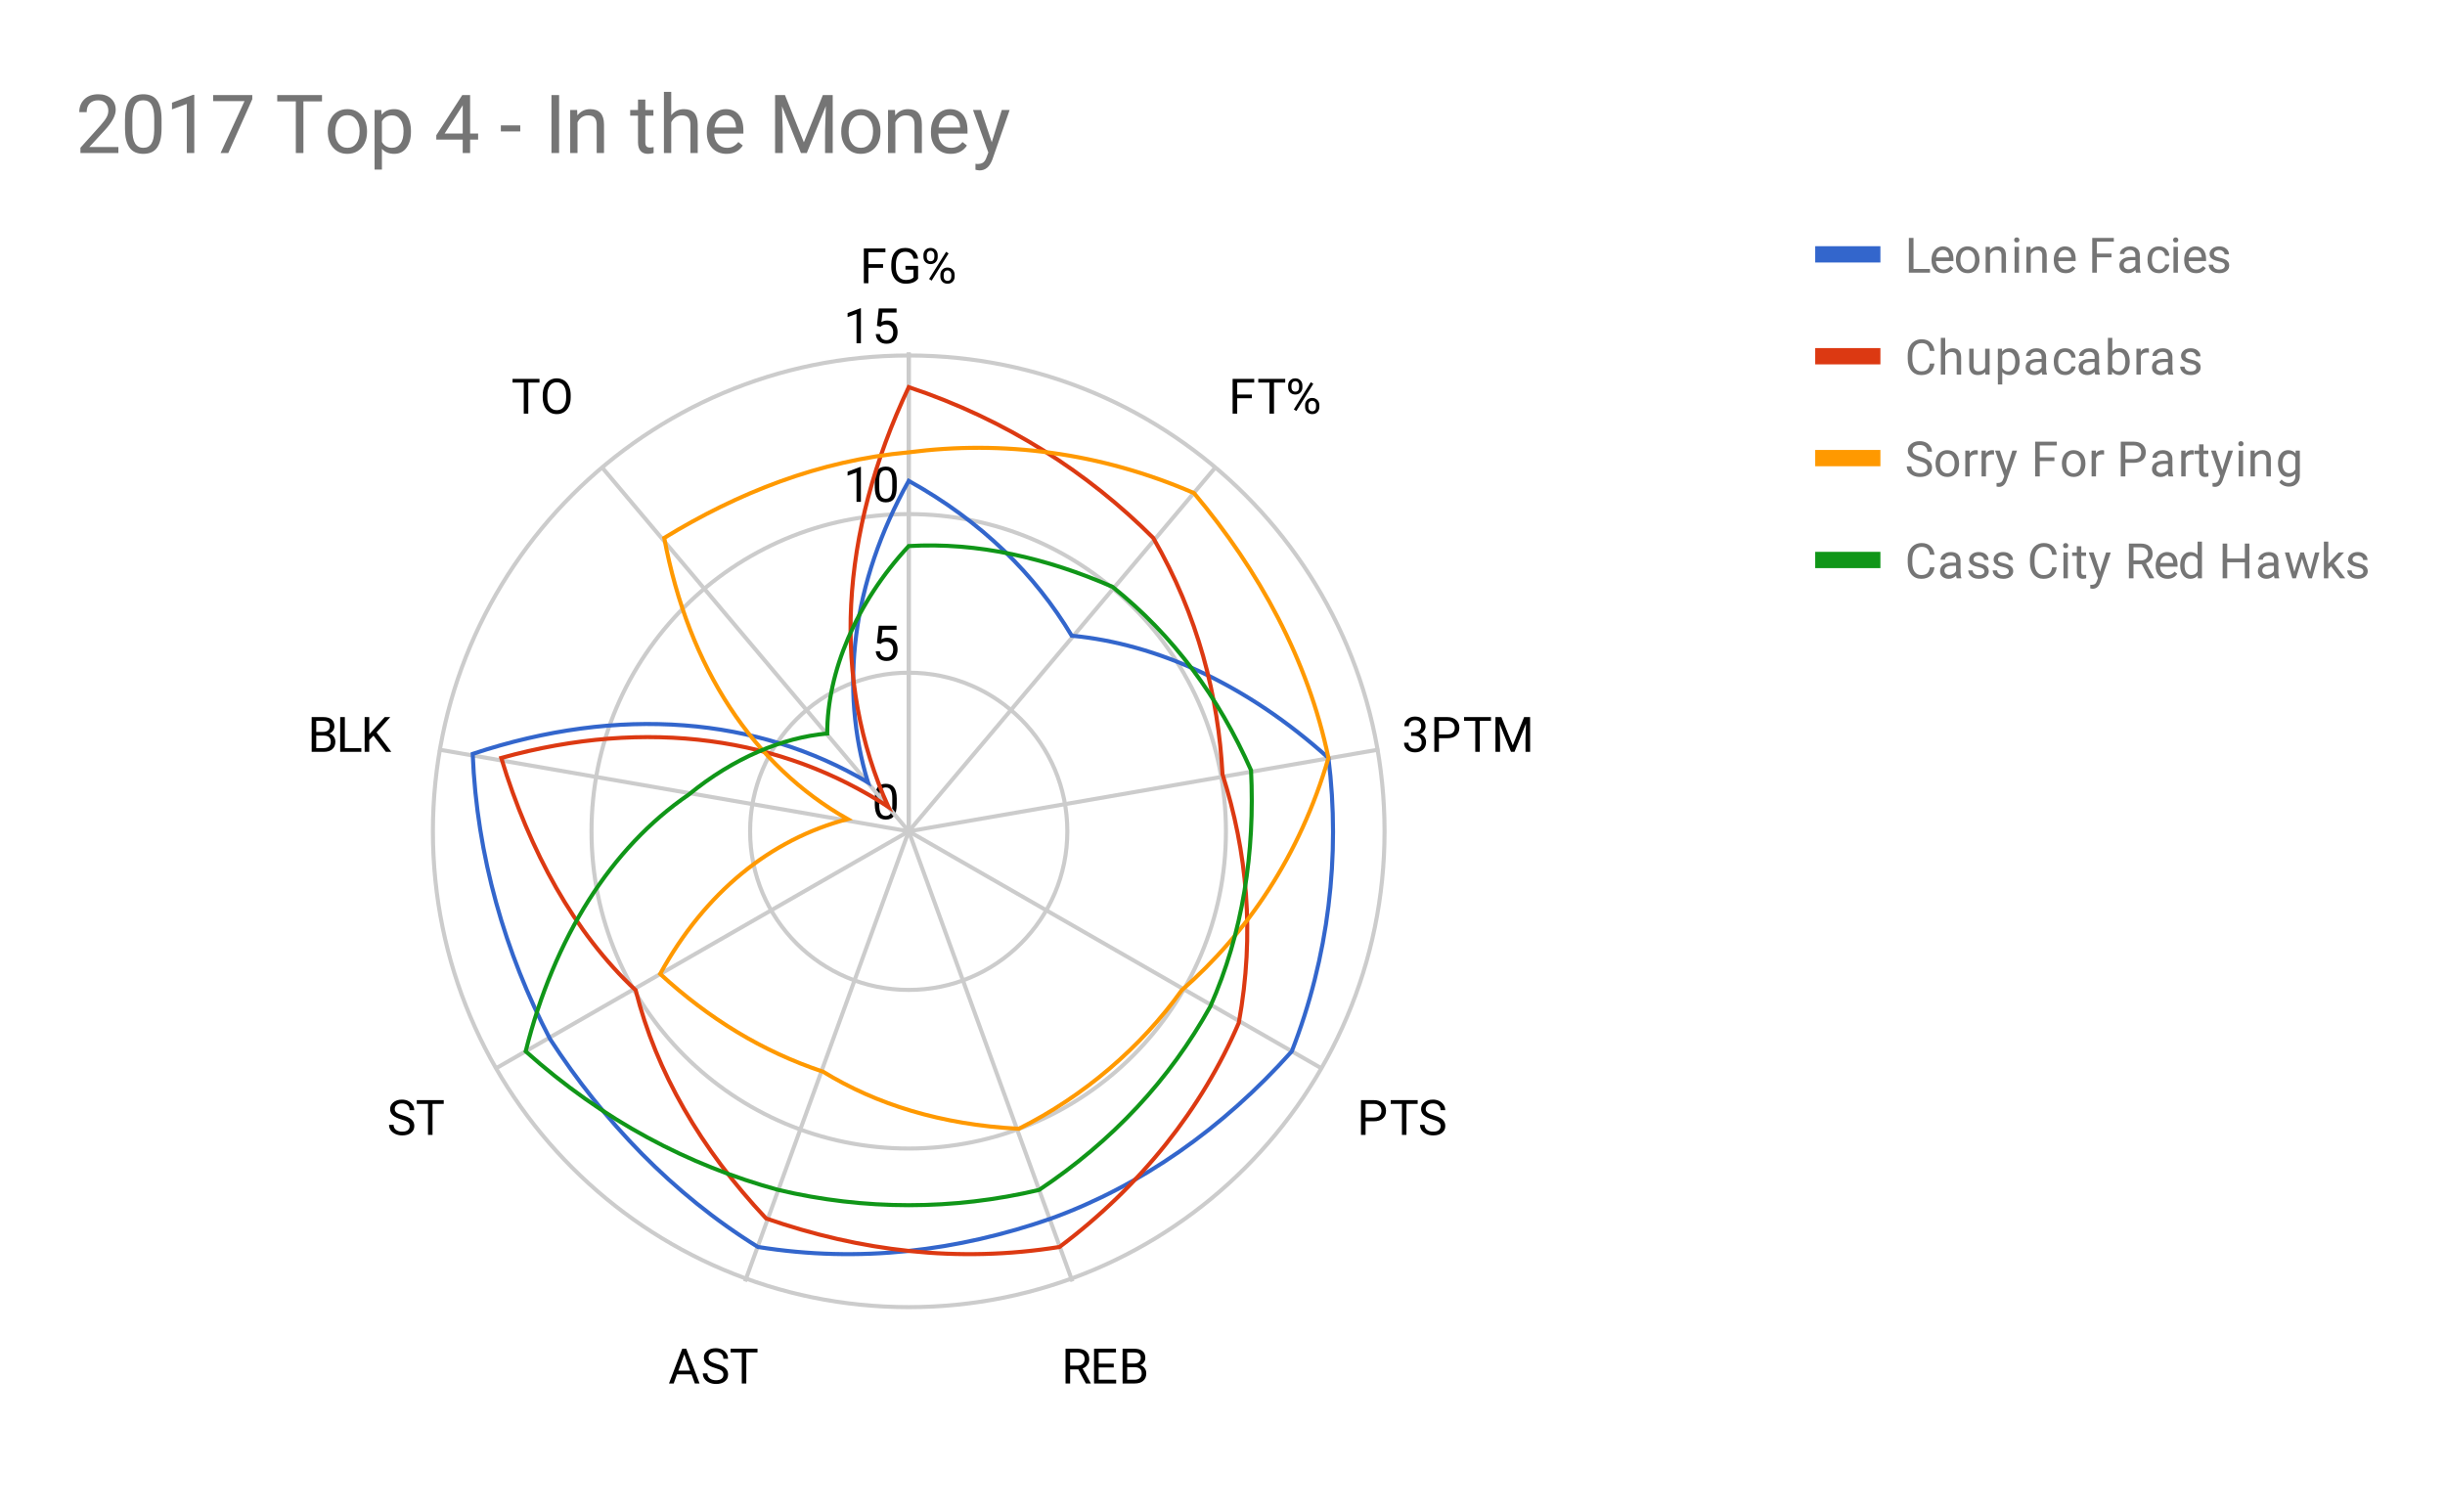 <svg version="1.1" viewBox="0.0 0.0 600.0 371.0" fill="none" stroke="none" stroke-linecap="square" stroke-miterlimit="10" width="600" height="371" xmlns:xlink="http://www.w3.org/1999/xlink" xmlns="http://www.w3.org/2000/svg"><path fill="#ffffff" d="M0 0L600.0 0L600.0 371.0L0 371.0L0 0Z" fill-rule="nonzero"/><path fill="#ffffff" d="M0 0L600.0 0L600.0 371.0L0 371.0L0 0Z" fill-rule="nonzero"/><path fill="#ffffff" d="M18.55 54.917L427.614 54.917L427.614 352.45L18.55 352.45L18.55 54.917Z" fill-rule="nonzero"/><path stroke="#cccccc" stroke-width="1.0" stroke-linecap="butt" d="M223.0 204.0C223.0 204.0 223.0 204.0 223.0 204.0C223.0 204.0 223.0 204.0 223.0 204.0C223.0 204.0 223.0 204.0 223.0 204.0C223.0 204.0 223.0 204.0 223.0 204.0" fill-rule="nonzero"/><path fill="#000000" d="M220.062 197.359Q220.062 199.266 219.406 200.203Q218.766 201.125 217.375 201.125Q216.016 201.125 215.359 200.219Q214.703 199.312 214.672 197.5L214.672 196.062Q214.672 194.172 215.312 193.266Q215.969 192.344 217.359 192.344Q218.734 192.344 219.391 193.234Q220.047 194.109 220.062 195.953L220.062 197.359ZM218.969 195.875Q218.969 194.5 218.578 193.875Q218.203 193.234 217.359 193.234Q216.531 193.234 216.141 193.875Q215.766 194.5 215.766 195.797L215.766 197.531Q215.766 198.906 216.156 199.578Q216.562 200.234 217.375 200.234Q218.172 200.234 218.562 199.609Q218.953 198.984 218.969 197.656L218.969 195.875Z" fill-rule="nonzero"/><path stroke="#cccccc" stroke-width="1.0" stroke-linecap="butt" d="M261.922 204.0C261.922 182.504 244.496 165.078 223.0 165.078C201.504 165.078 184.078 182.504 184.078 204.0C184.078 225.496 201.504 242.922 223.0 242.922C244.496 242.922 261.922 225.496 261.922 204.0" fill-rule="nonzero"/><path fill="#000000" d="M215.203 157.797L215.641 153.547L220.016 153.547L220.016 154.547L216.562 154.547L216.297 156.875Q216.938 156.5 217.734 156.5Q218.891 156.5 219.578 157.281Q220.266 158.047 220.266 159.359Q220.266 160.672 219.547 161.437Q218.844 162.203 217.562 162.203Q216.438 162.203 215.719 161.578Q215.0 160.937 214.906 159.828L215.922 159.828Q216.031 160.562 216.453 160.937Q216.875 161.312 217.562 161.312Q218.312 161.312 218.75 160.797Q219.188 160.281 219.188 159.375Q219.188 158.515 218.719 158Q218.25 157.484 217.469 157.484Q216.766 157.484 216.359 157.781L216.078 158.015L215.203 157.797Z" fill-rule="nonzero"/><path stroke="#cccccc" stroke-width="1.0" stroke-linecap="butt" d="M300.844 204.0C300.844 161.008 265.992 126.156 223.0 126.156C180.008 126.156 145.156 161.008 145.156 204.0C145.156 246.992 180.008 281.844 223.0 281.844C265.992 281.844 300.844 246.992 300.844 204.0" fill-rule="nonzero"/><path fill="#000000" d="M211.266 123.156L210.188 123.156L210.188 115.937L208.0 116.734L208.0 115.749L211.109 114.577L211.266 114.577L211.266 123.156ZM220.062 119.515Q220.062 121.421 219.406 122.359Q218.766 123.281 217.375 123.281Q216.016 123.281 215.359 122.374Q214.703 121.468 214.672 119.656L214.672 118.218Q214.672 116.327 215.312 115.421Q215.969 114.499 217.359 114.499Q218.734 114.499 219.391 115.39Q220.047 116.265 220.062 118.109L220.062 119.515ZM218.969 118.031Q218.969 116.656 218.578 116.031Q218.203 115.39 217.359 115.39Q216.531 115.39 216.141 116.031Q215.766 116.656 215.766 117.952L215.766 119.687Q215.766 121.062 216.156 121.734Q216.562 122.39 217.375 122.39Q218.172 122.39 218.562 121.765Q218.953 121.14 218.969 119.812L218.969 118.031Z" fill-rule="nonzero"/><path stroke="#cccccc" stroke-width="1.0" stroke-linecap="butt" d="M339.767 204.0C339.767 139.512 287.488 87.233 223.0 87.233C158.512 87.233 106.233 139.512 106.233 204.0C106.233 268.488 158.512 320.767 223.0 320.767C287.488 320.767 339.767 268.488 339.767 204.0" fill-rule="nonzero"/><path fill="#000000" d="M211.266 84.233L210.188 84.233L210.188 77.015L208.0 77.811L208.0 76.827L211.109 75.655L211.266 75.655L211.266 84.233ZM215.203 79.952L215.641 75.702L220.016 75.702L220.016 76.702L216.562 76.702L216.297 79.03Q216.938 78.655 217.734 78.655Q218.891 78.655 219.578 79.436Q220.266 80.202 220.266 81.515Q220.266 82.827 219.547 83.593Q218.844 84.358 217.562 84.358Q216.438 84.358 215.719 83.733Q215.0 83.093 214.906 81.983L215.922 81.983Q216.031 82.718 216.453 83.093Q216.875 83.468 217.562 83.468Q218.312 83.468 218.75 82.952Q219.188 82.436 219.188 81.53Q219.188 80.671 218.719 80.155Q218.25 79.64 217.469 79.64Q216.766 79.64 216.359 79.936L216.078 80.171L215.203 79.952Z" fill-rule="nonzero"/><path stroke="#cccccc" stroke-width="1.0" stroke-linecap="butt" d="M223.0 204.0L223.0 87.0" fill-rule="nonzero"/><path fill="#000000" d="M216.703 65.734L213.109 65.734L213.109 69.5L211.984 69.5L211.984 60.969L217.281 60.969L217.281 61.891L213.109 61.891L213.109 64.812L216.703 64.812L216.703 65.734ZM225.297 68.375Q224.859 69.0 224.078 69.312Q223.297 69.625 222.266 69.625Q221.234 69.625 220.422 69.141Q219.609 68.641 219.172 67.734Q218.734 66.828 218.719 65.641L218.719 64.906Q218.719 62.969 219.609 61.906Q220.516 60.844 222.141 60.844Q223.484 60.844 224.297 61.531Q225.109 62.219 225.297 63.469L224.172 63.469Q223.844 61.781 222.156 61.781Q221.016 61.781 220.438 62.578Q219.859 63.359 219.844 64.875L219.844 65.562Q219.844 67.0 220.5 67.859Q221.156 68.703 222.281 68.703Q222.906 68.703 223.375 68.562Q223.859 68.422 224.172 68.078L224.172 66.172L222.203 66.172L222.203 65.25L225.297 65.25L225.297 68.375ZM226.609 62.609Q226.609 61.844 227.094 61.344Q227.594 60.844 228.359 60.844Q229.141 60.844 229.625 61.344Q230.109 61.844 230.109 62.641L230.109 63.062Q230.109 63.828 229.609 64.328Q229.125 64.812 228.375 64.812Q227.609 64.812 227.109 64.328Q226.609 63.828 226.609 63.016L226.609 62.609ZM227.422 63.062Q227.422 63.516 227.672 63.812Q227.938 64.109 228.375 64.109Q228.797 64.109 229.047 63.828Q229.297 63.531 229.297 63.031L229.297 62.609Q229.297 62.156 229.047 61.859Q228.797 61.547 228.359 61.547Q227.922 61.547 227.672 61.859Q227.422 62.156 227.422 62.625L227.422 63.062ZM230.766 67.406Q230.766 66.641 231.25 66.156Q231.75 65.656 232.516 65.656Q233.281 65.656 233.766 66.156Q234.266 66.641 234.266 67.453L234.266 67.859Q234.266 68.625 233.781 69.125Q233.297 69.625 232.531 69.625Q231.766 69.625 231.266 69.141Q230.766 68.641 230.766 67.828L230.766 67.406ZM231.578 67.859Q231.578 68.328 231.828 68.625Q232.094 68.922 232.531 68.922Q232.953 68.922 233.203 68.641Q233.453 68.344 233.453 67.844L233.453 67.406Q233.453 66.938 233.188 66.656Q232.938 66.359 232.516 66.359Q232.094 66.359 231.828 66.656Q231.578 66.938 231.578 67.438L231.578 67.859ZM228.625 68.859L228.0 68.469L232.172 61.797L232.781 62.188L228.625 68.859Z" fill-rule="nonzero"/><path stroke="#cccccc" stroke-width="1.0" stroke-linecap="butt" d="M223.0 204.0L298.0 115.0" fill-rule="nonzero"/><path fill="#000000" d="M307.203 97.734L303.609 97.734L303.609 101.5L302.484 101.5L302.484 92.969L307.781 92.969L307.781 93.891L303.609 93.891L303.609 96.812L307.203 96.812L307.203 97.734ZM315.391 93.891L312.641 93.891L312.641 101.5L311.531 101.5L311.531 93.891L308.781 93.891L308.781 92.969L315.391 92.969L315.391 93.891ZM316.109 94.609Q316.109 93.844 316.594 93.344Q317.094 92.844 317.859 92.844Q318.641 92.844 319.125 93.344Q319.609 93.844 319.609 94.641L319.609 95.062Q319.609 95.828 319.109 96.328Q318.625 96.812 317.875 96.812Q317.109 96.812 316.609 96.328Q316.109 95.828 316.109 95.016L316.109 94.609ZM316.922 95.062Q316.922 95.516 317.172 95.812Q317.438 96.109 317.875 96.109Q318.297 96.109 318.547 95.828Q318.797 95.531 318.797 95.031L318.797 94.609Q318.797 94.156 318.547 93.859Q318.297 93.547 317.859 93.547Q317.422 93.547 317.172 93.859Q316.922 94.156 316.922 94.625L316.922 95.062ZM320.266 99.406Q320.266 98.641 320.75 98.156Q321.25 97.656 322.016 97.656Q322.781 97.656 323.266 98.156Q323.766 98.641 323.766 99.453L323.766 99.859Q323.766 100.625 323.281 101.125Q322.797 101.625 322.031 101.625Q321.266 101.625 320.766 101.141Q320.266 100.641 320.266 99.828L320.266 99.406ZM321.078 99.859Q321.078 100.328 321.328 100.625Q321.594 100.922 322.031 100.922Q322.453 100.922 322.703 100.641Q322.953 100.344 322.953 99.844L322.953 99.406Q322.953 98.938 322.688 98.656Q322.438 98.359 322.016 98.359Q321.594 98.359 321.328 98.656Q321.078 98.938 321.078 99.438L321.078 99.859ZM318.125 100.859L317.5 100.469L321.672 93.797L322.281 94.188L318.125 100.859Z" fill-rule="nonzero"/><path stroke="#cccccc" stroke-width="1.0" stroke-linecap="butt" d="M223.0 204.0L338.0 184.0" fill-rule="nonzero"/><path fill="#000000" d="M346.281 179.703L347.094 179.703Q347.875 179.688 348.312 179.297Q348.75 178.906 348.75 178.234Q348.75 176.734 347.25 176.734Q346.547 176.734 346.125 177.141Q345.719 177.547 345.719 178.203L344.625 178.203Q344.625 177.188 345.359 176.516Q346.109 175.844 347.25 175.844Q348.453 175.844 349.141 176.484Q349.828 177.125 349.828 178.266Q349.828 178.828 349.469 179.344Q349.109 179.859 348.484 180.125Q349.188 180.344 349.562 180.859Q349.953 181.375 349.953 182.125Q349.953 183.266 349.203 183.953Q348.453 184.625 347.25 184.625Q346.062 184.625 345.297 183.969Q344.547 183.312 344.547 182.25L345.641 182.25Q345.641 182.922 346.078 183.328Q346.516 183.734 347.266 183.734Q348.047 183.734 348.453 183.328Q348.875 182.906 348.875 182.141Q348.875 181.406 348.422 181.016Q347.969 180.609 347.094 180.594L346.281 180.594L346.281 179.703ZM353.109 181.156L353.109 184.5L351.984 184.5L351.984 175.969L355.141 175.969Q356.531 175.969 357.328 176.688Q358.125 177.391 358.125 178.578Q358.125 179.812 357.344 180.484Q356.578 181.156 355.125 181.156L353.109 181.156ZM353.109 180.234L355.141 180.234Q356.047 180.234 356.516 179.812Q357.0 179.391 357.0 178.594Q357.0 177.828 356.516 177.375Q356.047 176.906 355.203 176.891L353.109 176.891L353.109 180.234ZM365.891 176.891L363.141 176.891L363.141 184.5L362.031 184.5L362.031 176.891L359.281 176.891L359.281 175.969L365.891 175.969L365.891 176.891ZM368.438 175.969L371.234 182.922L374.016 175.969L375.484 175.969L375.484 184.5L374.359 184.5L374.359 181.172L374.469 177.594L371.656 184.5L370.797 184.5L368.0 177.609L368.109 181.172L368.109 184.5L366.984 184.5L366.984 175.969L368.438 175.969Z" fill-rule="nonzero"/><path stroke="#cccccc" stroke-width="1.0" stroke-linecap="butt" d="M223.0 204.0L324.0 262.0" fill-rule="nonzero"/><path fill="#000000" d="M335.109 275.156L335.109 278.5L333.984 278.5L333.984 269.969L337.141 269.969Q338.531 269.969 339.328 270.688Q340.125 271.391 340.125 272.578Q340.125 273.812 339.344 274.484Q338.578 275.156 337.125 275.156L335.109 275.156ZM335.109 274.234L337.141 274.234Q338.047 274.234 338.516 273.812Q339.0 273.391 339.0 272.594Q339.0 271.828 338.516 271.375Q338.047 270.906 337.203 270.891L335.109 270.891L335.109 274.234ZM347.891 270.891L345.141 270.891L345.141 278.5L344.031 278.5L344.031 270.891L341.281 270.891L341.281 269.969L347.891 269.969L347.891 270.891ZM351.5 274.703Q350.062 274.281 349.391 273.672Q348.734 273.062 348.734 272.172Q348.734 271.172 349.531 270.516Q350.344 269.844 351.641 269.844Q352.516 269.844 353.203 270.188Q353.891 270.531 354.266 271.125Q354.656 271.719 354.656 272.438L353.516 272.438Q353.516 271.656 353.016 271.219Q352.531 270.781 351.641 270.781Q350.812 270.781 350.344 271.156Q349.875 271.516 349.875 272.156Q349.875 272.688 350.312 273.047Q350.766 273.406 351.828 273.703Q352.891 274.0 353.484 274.359Q354.094 274.719 354.375 275.203Q354.672 275.688 354.672 276.328Q354.672 277.375 353.859 278.0Q353.047 278.625 351.703 278.625Q350.812 278.625 350.047 278.281Q349.297 277.938 348.875 277.359Q348.469 276.766 348.469 276.031L349.594 276.031Q349.594 276.797 350.172 277.25Q350.75 277.703 351.703 277.703Q352.594 277.703 353.062 277.344Q353.531 276.969 353.531 276.344Q353.531 275.719 353.094 275.375Q352.656 275.031 351.5 274.703Z" fill-rule="nonzero"/><path stroke="#cccccc" stroke-width="1.0" stroke-linecap="butt" d="M223.0 204.0L263.0 314.0" fill-rule="nonzero"/><path fill="#000000" d="M264.625 336.047L262.609 336.047L262.609 339.5L261.484 339.5L261.484 330.969L264.312 330.969Q265.75 330.969 266.516 331.625Q267.297 332.281 267.297 333.531Q267.297 334.328 266.859 334.922Q266.438 335.516 265.672 335.812L267.672 339.422L267.672 339.5L266.469 339.5L264.625 336.047ZM262.609 335.125L264.344 335.125Q265.188 335.125 265.672 334.703Q266.172 334.266 266.172 333.531Q266.172 332.75 265.703 332.328Q265.234 331.906 264.344 331.891L262.609 331.891L262.609 335.125ZM273.312 335.562L269.609 335.562L269.609 338.578L273.906 338.578L273.906 339.5L268.484 339.5L268.484 330.969L273.859 330.969L273.859 331.891L269.609 331.891L269.609 334.641L273.312 334.641L273.312 335.562ZM275.484 339.5L275.484 330.969L278.281 330.969Q279.672 330.969 280.359 331.547Q281.062 332.109 281.062 333.234Q281.062 333.844 280.719 334.312Q280.391 334.766 279.797 335.016Q280.5 335.203 280.891 335.75Q281.297 336.281 281.297 337.031Q281.297 338.188 280.547 338.844Q279.812 339.5 278.453 339.5L275.484 339.5ZM276.609 335.516L276.609 338.578L278.469 338.578Q279.266 338.578 279.719 338.172Q280.172 337.766 280.172 337.047Q280.172 335.516 278.484 335.516L276.609 335.516ZM276.609 334.609L278.312 334.609Q279.047 334.609 279.484 334.25Q279.938 333.875 279.938 333.234Q279.938 332.531 279.531 332.219Q279.125 331.891 278.281 331.891L276.609 331.891L276.609 334.609Z" fill-rule="nonzero"/><path stroke="#cccccc" stroke-width="1.0" stroke-linecap="butt" d="M223.0 204.0L183.0 314.0" fill-rule="nonzero"/><path fill="#000000" d="M169.703 337.266L166.125 337.266L165.328 339.5L164.172 339.5L167.422 330.969L168.406 330.969L171.672 339.5L170.516 339.5L169.703 337.266ZM166.469 336.344L169.375 336.344L167.922 332.359L166.469 336.344ZM175.5 335.703Q174.062 335.281 173.391 334.672Q172.734 334.062 172.734 333.172Q172.734 332.172 173.531 331.516Q174.344 330.844 175.641 330.844Q176.516 330.844 177.203 331.188Q177.891 331.531 178.266 332.125Q178.656 332.719 178.656 333.438L177.516 333.438Q177.516 332.656 177.016 332.219Q176.531 331.781 175.641 331.781Q174.812 331.781 174.344 332.156Q173.875 332.516 173.875 333.156Q173.875 333.688 174.312 334.047Q174.766 334.406 175.828 334.703Q176.891 335.0 177.484 335.359Q178.094 335.719 178.375 336.203Q178.672 336.688 178.672 337.328Q178.672 338.375 177.859 339.0Q177.047 339.625 175.703 339.625Q174.812 339.625 174.047 339.281Q173.297 338.938 172.875 338.359Q172.469 337.766 172.469 337.031L173.594 337.031Q173.594 337.797 174.172 338.25Q174.75 338.703 175.703 338.703Q176.594 338.703 177.062 338.344Q177.531 337.969 177.531 337.344Q177.531 336.719 177.094 336.375Q176.656 336.031 175.5 335.703ZM185.891 331.891L183.141 331.891L183.141 339.5L182.031 339.5L182.031 331.891L179.281 331.891L179.281 330.969L185.891 330.969L185.891 331.891Z" fill-rule="nonzero"/><path stroke="#cccccc" stroke-width="1.0" stroke-linecap="butt" d="M223.0 204.0L122.0 262.0" fill-rule="nonzero"/><path fill="#000000" d="M98.5 274.703Q97.062 274.281 96.391 273.672Q95.734 273.062 95.734 272.172Q95.734 271.172 96.531 270.516Q97.344 269.844 98.641 269.844Q99.516 269.844 100.203 270.188Q100.891 270.531 101.266 271.125Q101.656 271.719 101.656 272.438L100.516 272.438Q100.516 271.656 100.016 271.219Q99.531 270.781 98.641 270.781Q97.812 270.781 97.344 271.156Q96.875 271.516 96.875 272.156Q96.875 272.688 97.312 273.047Q97.766 273.406 98.828 273.703Q99.891 274.0 100.484 274.359Q101.094 274.719 101.375 275.203Q101.672 275.688 101.672 276.328Q101.672 277.375 100.859 278.0Q100.047 278.625 98.703 278.625Q97.812 278.625 97.047 278.281Q96.297 277.938 95.875 277.359Q95.469 276.766 95.469 276.031L96.594 276.031Q96.594 276.797 97.172 277.25Q97.75 277.703 98.703 277.703Q99.594 277.703 100.062 277.344Q100.531 276.969 100.531 276.344Q100.531 275.719 100.094 275.375Q99.656 275.031 98.5 274.703ZM108.891 270.891L106.141 270.891L106.141 278.5L105.031 278.5L105.031 270.891L102.281 270.891L102.281 269.969L108.891 269.969L108.891 270.891Z" fill-rule="nonzero"/><path stroke="#cccccc" stroke-width="1.0" stroke-linecap="butt" d="M223.0 204.0L108.0 184.0" fill-rule="nonzero"/><path fill="#000000" d="M76.484 184.5L76.484 175.969L79.281 175.969Q80.672 175.969 81.359 176.547Q82.062 177.109 82.062 178.234Q82.062 178.844 81.719 179.312Q81.391 179.766 80.797 180.016Q81.5 180.203 81.891 180.75Q82.297 181.281 82.297 182.031Q82.297 183.188 81.547 183.844Q80.812 184.5 79.453 184.5L76.484 184.5ZM77.609 180.516L77.609 183.578L79.469 183.578Q80.266 183.578 80.719 183.172Q81.172 182.766 81.172 182.047Q81.172 180.516 79.484 180.516L77.609 180.516ZM77.609 179.609L79.312 179.609Q80.047 179.609 80.484 179.25Q80.938 178.875 80.938 178.234Q80.938 177.531 80.531 177.219Q80.125 176.891 79.281 176.891L77.609 176.891L77.609 179.609ZM84.625 183.578L88.672 183.578L88.672 184.5L83.484 184.5L83.484 175.969L84.625 175.969L84.625 183.578ZM91.656 180.531L90.609 181.609L90.609 184.5L89.484 184.5L89.484 175.969L90.609 175.969L90.609 180.188L94.406 175.969L95.766 175.969L92.406 179.734L96.031 184.5L94.688 184.5L91.656 180.531Z" fill-rule="nonzero"/><path stroke="#cccccc" stroke-width="1.0" stroke-linecap="butt" d="M223.0 204.0L148.0 115.0" fill-rule="nonzero"/><path fill="#000000" d="M132.391 93.891L129.641 93.891L129.641 101.5L128.531 101.5L128.531 93.891L125.781 93.891L125.781 92.969L132.391 92.969L132.391 93.891ZM140.047 97.516Q140.047 98.766 139.625 99.703Q139.203 100.625 138.422 101.125Q137.656 101.625 136.625 101.625Q135.625 101.625 134.844 101.125Q134.062 100.625 133.625 99.719Q133.203 98.797 133.188 97.578L133.188 96.969Q133.188 95.734 133.609 94.797Q134.047 93.859 134.828 93.359Q135.609 92.844 136.625 92.844Q137.641 92.844 138.422 93.344Q139.203 93.844 139.625 94.781Q140.047 95.719 140.047 96.969L140.047 97.516ZM138.938 96.953Q138.938 95.438 138.328 94.625Q137.719 93.812 136.625 93.812Q135.547 93.812 134.938 94.625Q134.328 95.438 134.312 96.875L134.312 97.516Q134.312 98.984 134.922 99.828Q135.547 100.656 136.625 100.656Q137.719 100.656 138.312 99.875Q138.922 99.078 138.938 97.594L138.938 96.953Z" fill-rule="nonzero"/><path stroke="#cccccc" stroke-width="1.0" stroke-linecap="butt" d="M223.0 204.0L223.0 87.0" fill-rule="nonzero"/><path stroke="#3366cc" stroke-width="1.0" stroke-linecap="butt" d="M223.0 118.0C241.0 128.0 254.0 141.0 263.0 156.0C284.0 158.0 306.0 168.0 326.0 186.0C329.0 210.0 326.0 235.0 317.0 258.0C300.0 277.0 280.0 291.0 258.0 299.0C235.0 307.0 211.0 310.0 186.0 306.0C165.0 293.0 148.0 275.0 135.0 255.0C124.0 234.0 117.0 210.0 116.0 185.0C152.0 173.0 186.0 176.0 213.0 192.0C206.0 169.0 209.0 143.0 223.0 118.0Z" fill-rule="nonzero"/><path stroke="#dc3912" stroke-width="1.0" stroke-linecap="butt" d="M223.0 95.0C247.0 103.0 267.0 116.0 283.0 132.0C294.0 151.0 299.0 171.0 300.0 190.0C306.0 209.0 308.0 229.0 304.0 251.0C295.0 272.0 280.0 291.0 260.0 306.0C235.0 310.0 211.0 307.0 188.0 299.0C172.0 282.0 161.0 263.0 156.0 243.0C141.0 229.0 130.0 209.0 123.0 186.0C159.0 176.0 192.0 181.0 218.0 198.0C204.0 167.0 206.0 131.0 223.0 95.0Z" fill-rule="nonzero"/><path stroke="#ff9900" stroke-width="1.0" stroke-linecap="butt" d="M223.0 111.0C246.0 108.0 270.0 111.0 293.0 121.0C309.0 140.0 321.0 162.0 326.0 186.0C319.0 210.0 306.0 229.0 290.0 243.0C280.0 257.0 266.0 269.0 250.0 277.0C231.0 276.0 215.0 271.0 202.0 263.0C187.0 258.0 174.0 250.0 162.0 239.0C173.0 219.0 189.0 206.0 208.0 201.0C185.0 188.0 169.0 164.0 163.0 132.0C181.0 121.0 201.0 113.0 223.0 111.0Z" fill-rule="nonzero"/><path stroke="#109618" stroke-width="1.0" stroke-linecap="butt" d="M223.0 134.0C240.0 133.0 257.0 137.0 273.0 144.0C288.0 156.0 299.0 171.0 307.0 189.0C308.0 209.0 305.0 229.0 297.0 247.0C287.0 265.0 273.0 280.0 255.0 292.0C234.0 297.0 212.0 297.0 191.0 292.0C169.0 286.0 148.0 275.0 129.0 258.0C136.0 230.0 150.0 208.0 169.0 195.0C180.0 186.0 192.0 181.0 203.0 180.0C203.0 165.0 210.0 148.0 223.0 134.0Z" fill-rule="nonzero"/><path stroke="#3366cc" stroke-width="4.0" stroke-linecap="butt" d="M447.45 62.417L459.45 62.417" fill-rule="nonzero"/><path fill="#757575" d="M469.575 65.995L473.622 65.995L473.622 66.917L468.434 66.917L468.434 58.385L469.575 58.385L469.575 65.995ZM476.903 67.042Q475.606 67.042 474.794 66.198Q473.997 65.339 473.997 63.917L473.997 63.729Q473.997 62.776 474.356 62.042Q474.716 61.292 475.356 60.885Q476.012 60.464 476.762 60.464Q477.997 60.464 478.684 61.276Q479.372 62.089 479.372 63.604L479.372 64.057L475.075 64.057Q475.106 64.995 475.622 65.573Q476.153 66.151 476.966 66.151Q477.528 66.151 477.919 65.917Q478.325 65.682 478.637 65.292L479.294 65.807Q478.497 67.042 476.903 67.042ZM476.762 61.354Q476.106 61.354 475.653 61.839Q475.216 62.307 475.122 63.167L478.294 63.167L478.294 63.089Q478.247 62.26 477.841 61.807Q477.45 61.354 476.762 61.354ZM479.981 63.682Q479.981 62.76 480.341 62.01Q480.716 61.26 481.372 60.87Q482.028 60.464 482.856 60.464Q484.153 60.464 484.95 61.354Q485.762 62.245 485.762 63.745L485.762 63.823Q485.762 64.745 485.403 65.479Q485.044 66.214 484.387 66.635Q483.731 67.042 482.872 67.042Q481.591 67.042 480.778 66.151Q479.981 65.245 479.981 63.76L479.981 63.682ZM481.075 63.823Q481.075 64.87 481.559 65.51Q482.059 66.151 482.872 66.151Q483.7 66.151 484.184 65.51Q484.669 64.854 484.669 63.682Q484.669 62.651 484.169 62.01Q483.684 61.354 482.856 61.354Q482.059 61.354 481.559 61.995Q481.075 62.62 481.075 63.823ZM488.294 60.573L488.325 61.37Q489.059 60.464 490.231 60.464Q492.247 60.464 492.262 62.729L492.262 66.917L491.169 66.917L491.169 62.714Q491.169 62.042 490.856 61.714Q490.559 61.385 489.903 61.385Q489.372 61.385 488.966 61.667Q488.575 61.948 488.356 62.401L488.356 66.917L487.278 66.917L487.278 60.573L488.294 60.573ZM495.45 66.917L494.372 66.917L494.372 60.573L495.45 60.573L495.45 66.917ZM494.278 58.901Q494.278 58.635 494.434 58.448Q494.606 58.26 494.919 58.26Q495.231 58.26 495.387 58.448Q495.559 58.635 495.559 58.901Q495.559 59.151 495.387 59.339Q495.231 59.51 494.919 59.51Q494.606 59.51 494.434 59.339Q494.278 59.151 494.278 58.901ZM498.294 60.573L498.325 61.37Q499.059 60.464 500.231 60.464Q502.247 60.464 502.262 62.729L502.262 66.917L501.169 66.917L501.169 62.714Q501.169 62.042 500.856 61.714Q500.559 61.385 499.903 61.385Q499.372 61.385 498.966 61.667Q498.575 61.948 498.356 62.401L498.356 66.917L497.278 66.917L497.278 60.573L498.294 60.573ZM506.903 67.042Q505.606 67.042 504.794 66.198Q503.997 65.339 503.997 63.917L503.997 63.729Q503.997 62.776 504.356 62.042Q504.716 61.292 505.356 60.885Q506.012 60.464 506.762 60.464Q507.997 60.464 508.684 61.276Q509.372 62.089 509.372 63.604L509.372 64.057L505.075 64.057Q505.106 64.995 505.622 65.573Q506.153 66.151 506.966 66.151Q507.528 66.151 507.919 65.917Q508.325 65.682 508.637 65.292L509.294 65.807Q508.497 67.042 506.903 67.042ZM506.762 61.354Q506.106 61.354 505.653 61.839Q505.216 62.307 505.122 63.167L508.294 63.167L508.294 63.089Q508.247 62.26 507.841 61.807Q507.45 61.354 506.762 61.354ZM518.153 63.151L514.559 63.151L514.559 66.917L513.434 66.917L513.434 58.385L518.731 58.385L518.731 59.307L514.559 59.307L514.559 62.229L518.153 62.229L518.153 63.151ZM524.184 66.917Q524.091 66.729 524.028 66.245Q523.278 67.042 522.231 67.042Q521.294 67.042 520.684 66.51Q520.091 65.979 520.091 65.151Q520.091 64.167 520.841 63.62Q521.591 63.073 522.966 63.073L524.013 63.073L524.013 62.573Q524.013 62.01 523.669 61.682Q523.341 61.339 522.669 61.339Q522.091 61.339 521.7 61.635Q521.309 61.917 521.309 62.339L520.216 62.339Q520.216 61.854 520.544 61.417Q520.888 60.979 521.466 60.729Q522.044 60.464 522.731 60.464Q523.841 60.464 524.45 61.01Q525.075 61.557 525.106 62.51L525.106 65.432Q525.106 66.307 525.325 66.823L525.325 66.917L524.184 66.917ZM522.388 66.089Q522.903 66.089 523.356 65.823Q523.809 65.557 524.013 65.135L524.013 63.839L523.169 63.839Q521.169 63.839 521.169 65.01Q521.169 65.51 521.513 65.807Q521.856 66.089 522.388 66.089ZM529.809 66.151Q530.388 66.151 530.825 65.807Q531.263 65.448 531.309 64.917L532.341 64.917Q532.309 65.464 531.95 65.964Q531.606 66.448 531.028 66.745Q530.466 67.042 529.809 67.042Q528.513 67.042 527.747 66.182Q526.997 65.307 526.997 63.807L526.997 63.62Q526.997 62.698 527.325 61.979Q527.669 61.26 528.294 60.87Q528.934 60.464 529.809 60.464Q530.872 60.464 531.575 61.104Q532.294 61.729 532.341 62.76L531.309 62.76Q531.263 62.135 530.841 61.745Q530.419 61.354 529.809 61.354Q528.981 61.354 528.528 61.948Q528.075 62.542 528.075 63.667L528.075 63.87Q528.075 64.964 528.528 65.557Q528.981 66.151 529.809 66.151ZM534.45 66.917L533.372 66.917L533.372 60.573L534.45 60.573L534.45 66.917ZM533.278 58.901Q533.278 58.635 533.434 58.448Q533.606 58.26 533.919 58.26Q534.231 58.26 534.388 58.448Q534.559 58.635 534.559 58.901Q534.559 59.151 534.388 59.339Q534.231 59.51 533.919 59.51Q533.606 59.51 533.434 59.339Q533.278 59.151 533.278 58.901ZM538.903 67.042Q537.606 67.042 536.794 66.198Q535.997 65.339 535.997 63.917L535.997 63.729Q535.997 62.776 536.356 62.042Q536.716 61.292 537.356 60.885Q538.013 60.464 538.763 60.464Q539.997 60.464 540.684 61.276Q541.372 62.089 541.372 63.604L541.372 64.057L537.075 64.057Q537.106 64.995 537.622 65.573Q538.153 66.151 538.966 66.151Q539.528 66.151 539.919 65.917Q540.325 65.682 540.638 65.292L541.294 65.807Q540.497 67.042 538.903 67.042ZM538.763 61.354Q538.106 61.354 537.653 61.839Q537.216 62.307 537.122 63.167L540.294 63.167L540.294 63.089Q540.247 62.26 539.841 61.807Q539.45 61.354 538.763 61.354ZM545.966 65.229Q545.966 64.792 545.622 64.557Q545.294 64.307 544.466 64.135Q543.653 63.964 543.169 63.714Q542.684 63.464 542.45 63.135Q542.231 62.792 542.231 62.323Q542.231 61.542 542.888 61.01Q543.544 60.464 544.575 60.464Q545.653 60.464 546.309 61.026Q546.981 61.573 546.981 62.432L545.903 62.432Q545.903 61.995 545.513 61.682Q545.138 61.354 544.575 61.354Q543.981 61.354 543.638 61.62Q543.309 61.87 543.309 62.276Q543.309 62.667 543.622 62.87Q543.934 63.073 544.747 63.26Q545.559 63.432 546.059 63.682Q546.559 63.932 546.794 64.292Q547.044 64.651 547.044 65.151Q547.044 66.01 546.356 66.526Q545.684 67.042 544.606 67.042Q543.841 67.042 543.247 66.776Q542.669 66.495 542.341 66.01Q542.013 65.526 542.013 64.964L543.091 64.964Q543.122 65.51 543.528 65.839Q543.934 66.151 544.606 66.151Q545.216 66.151 545.591 65.901Q545.966 65.651 545.966 65.229Z" fill-rule="nonzero"/><path stroke="#dc3912" stroke-width="4.0" stroke-linecap="butt" d="M447.45 87.417L459.45 87.417" fill-rule="nonzero"/><path fill="#757575" d="M474.716 89.214Q474.559 90.557 473.716 91.307Q472.872 92.042 471.481 92.042Q469.966 92.042 469.059 90.964Q468.153 89.87 468.153 88.042L468.153 87.229Q468.153 86.042 468.575 85.135Q468.997 84.229 469.778 83.745Q470.559 83.26 471.575 83.26Q472.934 83.26 473.747 84.026Q474.575 84.792 474.716 86.12L473.591 86.12Q473.434 85.104 472.95 84.651Q472.466 84.198 471.575 84.198Q470.497 84.198 469.887 84.995Q469.278 85.792 469.278 87.26L469.278 88.089Q469.278 89.479 469.856 90.307Q470.434 91.12 471.481 91.12Q472.419 91.12 472.919 90.698Q473.419 90.26 473.591 89.214L474.716 89.214ZM477.356 86.339Q478.075 85.464 479.231 85.464Q481.247 85.464 481.262 87.729L481.262 91.917L480.169 91.917L480.169 87.714Q480.169 87.042 479.856 86.714Q479.559 86.385 478.903 86.385Q478.372 86.385 477.966 86.667Q477.575 86.948 477.356 87.401L477.356 91.917L476.278 91.917L476.278 82.917L477.356 82.917L477.356 86.339ZM487.184 91.292Q486.559 92.042 485.325 92.042Q484.309 92.042 483.778 91.448Q483.247 90.854 483.247 89.698L483.247 85.573L484.325 85.573L484.325 89.667Q484.325 91.12 485.497 91.12Q486.747 91.12 487.153 90.182L487.153 85.573L488.247 85.573L488.247 91.917L487.216 91.917L487.184 91.292ZM495.622 88.823Q495.622 90.26 494.966 91.151Q494.309 92.042 493.169 92.042Q492.012 92.042 491.356 91.307L491.356 94.354L490.278 94.354L490.278 85.573L491.262 85.573L491.309 86.276Q491.981 85.464 493.153 85.464Q494.294 85.464 494.95 86.323Q495.622 87.182 495.622 88.714L495.622 88.823ZM494.544 88.698Q494.544 87.62 494.075 87.01Q493.622 86.385 492.825 86.385Q491.841 86.385 491.356 87.245L491.356 90.276Q491.841 91.151 492.841 91.151Q493.622 91.151 494.075 90.542Q494.544 89.917 494.544 88.698ZM501.184 91.917Q501.091 91.729 501.028 91.245Q500.278 92.042 499.231 92.042Q498.294 92.042 497.684 91.51Q497.091 90.979 497.091 90.151Q497.091 89.167 497.841 88.62Q498.591 88.073 499.966 88.073L501.012 88.073L501.012 87.573Q501.012 87.01 500.669 86.682Q500.341 86.339 499.669 86.339Q499.091 86.339 498.7 86.635Q498.309 86.917 498.309 87.339L497.216 87.339Q497.216 86.854 497.544 86.417Q497.887 85.979 498.466 85.729Q499.044 85.464 499.731 85.464Q500.841 85.464 501.45 86.01Q502.075 86.557 502.106 87.51L502.106 90.432Q502.106 91.307 502.325 91.823L502.325 91.917L501.184 91.917ZM499.387 91.089Q499.903 91.089 500.356 90.823Q500.809 90.557 501.012 90.135L501.012 88.839L500.169 88.839Q498.169 88.839 498.169 90.01Q498.169 90.51 498.512 90.807Q498.856 91.089 499.387 91.089ZM506.809 91.151Q507.387 91.151 507.825 90.807Q508.262 90.448 508.309 89.917L509.341 89.917Q509.309 90.464 508.95 90.964Q508.606 91.448 508.028 91.745Q507.466 92.042 506.809 92.042Q505.512 92.042 504.747 91.182Q503.997 90.307 503.997 88.807L503.997 88.62Q503.997 87.698 504.325 86.979Q504.669 86.26 505.294 85.87Q505.934 85.464 506.809 85.464Q507.872 85.464 508.575 86.104Q509.294 86.729 509.341 87.76L508.309 87.76Q508.262 87.135 507.841 86.745Q507.419 86.354 506.809 86.354Q505.981 86.354 505.528 86.948Q505.075 87.542 505.075 88.667L505.075 88.87Q505.075 89.964 505.528 90.557Q505.981 91.151 506.809 91.151ZM514.184 91.917Q514.091 91.729 514.028 91.245Q513.278 92.042 512.231 92.042Q511.294 92.042 510.684 91.51Q510.091 90.979 510.091 90.151Q510.091 89.167 510.841 88.62Q511.591 88.073 512.966 88.073L514.013 88.073L514.013 87.573Q514.013 87.01 513.669 86.682Q513.341 86.339 512.669 86.339Q512.091 86.339 511.7 86.635Q511.309 86.917 511.309 87.339L510.216 87.339Q510.216 86.854 510.544 86.417Q510.887 85.979 511.466 85.729Q512.044 85.464 512.731 85.464Q513.841 85.464 514.45 86.01Q515.075 86.557 515.106 87.51L515.106 90.432Q515.106 91.307 515.325 91.823L515.325 91.917L514.184 91.917ZM512.388 91.089Q512.903 91.089 513.356 90.823Q513.809 90.557 514.013 90.135L514.013 88.839L513.169 88.839Q511.169 88.839 511.169 90.01Q511.169 90.51 511.512 90.807Q511.856 91.089 512.388 91.089ZM522.638 88.823Q522.638 90.276 521.966 91.167Q521.309 92.042 520.184 92.042Q518.981 92.042 518.325 91.182L518.263 91.917L517.278 91.917L517.278 82.917L518.356 82.917L518.356 86.276Q519.013 85.464 520.169 85.464Q521.325 85.464 521.981 86.339Q522.638 87.198 522.638 88.729L522.638 88.823ZM521.559 88.698Q521.559 87.589 521.122 86.995Q520.7 86.385 519.903 86.385Q518.825 86.385 518.356 87.37L518.356 90.12Q518.856 91.12 519.903 91.12Q520.684 91.12 521.122 90.51Q521.559 89.901 521.559 88.698ZM527.341 86.542Q527.091 86.51 526.809 86.51Q525.731 86.51 525.356 87.417L525.356 91.917L524.278 91.917L524.278 85.573L525.325 85.573L525.341 86.307Q525.872 85.464 526.856 85.464Q527.169 85.464 527.341 85.542L527.341 86.542ZM532.184 91.917Q532.091 91.729 532.028 91.245Q531.278 92.042 530.231 92.042Q529.294 92.042 528.684 91.51Q528.091 90.979 528.091 90.151Q528.091 89.167 528.841 88.62Q529.591 88.073 530.966 88.073L532.013 88.073L532.013 87.573Q532.013 87.01 531.669 86.682Q531.341 86.339 530.669 86.339Q530.091 86.339 529.7 86.635Q529.309 86.917 529.309 87.339L528.216 87.339Q528.216 86.854 528.544 86.417Q528.888 85.979 529.466 85.729Q530.044 85.464 530.731 85.464Q531.841 85.464 532.45 86.01Q533.075 86.557 533.106 87.51L533.106 90.432Q533.106 91.307 533.325 91.823L533.325 91.917L532.184 91.917ZM530.388 91.089Q530.903 91.089 531.356 90.823Q531.809 90.557 532.013 90.135L532.013 88.839L531.169 88.839Q529.169 88.839 529.169 90.01Q529.169 90.51 529.513 90.807Q529.856 91.089 530.388 91.089ZM538.966 90.229Q538.966 89.792 538.622 89.557Q538.294 89.307 537.466 89.135Q536.653 88.964 536.169 88.714Q535.684 88.464 535.45 88.135Q535.231 87.792 535.231 87.323Q535.231 86.542 535.888 86.01Q536.544 85.464 537.575 85.464Q538.653 85.464 539.309 86.026Q539.981 86.573 539.981 87.432L538.903 87.432Q538.903 86.995 538.513 86.682Q538.138 86.354 537.575 86.354Q536.981 86.354 536.638 86.62Q536.309 86.87 536.309 87.276Q536.309 87.667 536.622 87.87Q536.934 88.073 537.747 88.26Q538.559 88.432 539.059 88.682Q539.559 88.932 539.794 89.292Q540.044 89.651 540.044 90.151Q540.044 91.01 539.356 91.526Q538.684 92.042 537.606 92.042Q536.841 92.042 536.247 91.776Q535.669 91.495 535.341 91.01Q535.013 90.526 535.013 89.964L536.091 89.964Q536.122 90.51 536.528 90.839Q536.934 91.151 537.606 91.151Q538.216 91.151 538.591 90.901Q538.966 90.651 538.966 90.229Z" fill-rule="nonzero"/><path stroke="#ff9900" stroke-width="4.0" stroke-linecap="butt" d="M447.45 112.417L459.45 112.417" fill-rule="nonzero"/><path fill="#757575" d="M470.95 113.12Q469.512 112.698 468.841 112.089Q468.184 111.479 468.184 110.589Q468.184 109.589 468.981 108.932Q469.794 108.26 471.091 108.26Q471.966 108.26 472.653 108.604Q473.341 108.948 473.716 109.542Q474.106 110.135 474.106 110.854L472.966 110.854Q472.966 110.073 472.466 109.635Q471.981 109.198 471.091 109.198Q470.262 109.198 469.794 109.573Q469.325 109.932 469.325 110.573Q469.325 111.104 469.762 111.464Q470.216 111.823 471.278 112.12Q472.341 112.417 472.934 112.776Q473.544 113.135 473.825 113.62Q474.122 114.104 474.122 114.745Q474.122 115.792 473.309 116.417Q472.497 117.042 471.153 117.042Q470.262 117.042 469.497 116.698Q468.747 116.354 468.325 115.776Q467.919 115.182 467.919 114.448L469.044 114.448Q469.044 115.214 469.622 115.667Q470.2 116.12 471.153 116.12Q472.044 116.12 472.512 115.76Q472.981 115.385 472.981 114.76Q472.981 114.135 472.544 113.792Q472.106 113.448 470.95 113.12ZM474.981 113.682Q474.981 112.76 475.341 112.01Q475.716 111.26 476.372 110.87Q477.028 110.464 477.856 110.464Q479.153 110.464 479.95 111.354Q480.762 112.245 480.762 113.745L480.762 113.823Q480.762 114.745 480.403 115.479Q480.044 116.214 479.387 116.635Q478.731 117.042 477.872 117.042Q476.591 117.042 475.778 116.151Q474.981 115.245 474.981 113.76L474.981 113.682ZM476.075 113.823Q476.075 114.87 476.559 115.51Q477.059 116.151 477.872 116.151Q478.7 116.151 479.184 115.51Q479.669 114.854 479.669 113.682Q479.669 112.651 479.169 112.01Q478.684 111.354 477.856 111.354Q477.059 111.354 476.559 111.995Q476.075 112.62 476.075 113.823ZM485.341 111.542Q485.091 111.51 484.809 111.51Q483.731 111.51 483.356 112.417L483.356 116.917L482.278 116.917L482.278 110.573L483.325 110.573L483.341 111.307Q483.872 110.464 484.856 110.464Q485.169 110.464 485.341 110.542L485.341 111.542ZM489.341 111.542Q489.091 111.51 488.809 111.51Q487.731 111.51 487.356 112.417L487.356 116.917L486.278 116.917L486.278 110.573L487.325 110.573L487.341 111.307Q487.872 110.464 488.856 110.464Q489.169 110.464 489.341 110.542L489.341 111.542ZM492.341 115.323L493.825 110.573L494.981 110.573L492.434 117.901Q491.841 119.479 490.559 119.479L490.341 119.464L489.95 119.385L489.95 118.51L490.231 118.526Q490.794 118.526 491.091 118.307Q491.403 118.089 491.606 117.495L491.841 116.839L489.575 110.573L490.762 110.573L492.341 115.323ZM504.153 113.151L500.559 113.151L500.559 116.917L499.434 116.917L499.434 108.385L504.731 108.385L504.731 109.307L500.559 109.307L500.559 112.229L504.153 112.229L504.153 113.151ZM505.981 113.682Q505.981 112.76 506.341 112.01Q506.716 111.26 507.372 110.87Q508.028 110.464 508.856 110.464Q510.153 110.464 510.95 111.354Q511.762 112.245 511.762 113.745L511.762 113.823Q511.762 114.745 511.403 115.479Q511.044 116.214 510.387 116.635Q509.731 117.042 508.872 117.042Q507.591 117.042 506.778 116.151Q505.981 115.245 505.981 113.76L505.981 113.682ZM507.075 113.823Q507.075 114.87 507.559 115.51Q508.059 116.151 508.872 116.151Q509.7 116.151 510.184 115.51Q510.669 114.854 510.669 113.682Q510.669 112.651 510.169 112.01Q509.684 111.354 508.856 111.354Q508.059 111.354 507.559 111.995Q507.075 112.62 507.075 113.823ZM516.341 111.542Q516.091 111.51 515.809 111.51Q514.731 111.51 514.356 112.417L514.356 116.917L513.278 116.917L513.278 110.573L514.325 110.573L514.341 111.307Q514.872 110.464 515.856 110.464Q516.169 110.464 516.341 110.542L516.341 111.542ZM521.559 113.573L521.559 116.917L520.434 116.917L520.434 108.385L523.591 108.385Q524.981 108.385 525.778 109.104Q526.575 109.807 526.575 110.995Q526.575 112.229 525.794 112.901Q525.028 113.573 523.575 113.573L521.559 113.573ZM521.559 112.651L523.591 112.651Q524.497 112.651 524.966 112.229Q525.45 111.807 525.45 111.01Q525.45 110.245 524.966 109.792Q524.497 109.323 523.653 109.307L521.559 109.307L521.559 112.651ZM532.184 116.917Q532.091 116.729 532.028 116.245Q531.278 117.042 530.231 117.042Q529.294 117.042 528.684 116.51Q528.091 115.979 528.091 115.151Q528.091 114.167 528.841 113.62Q529.591 113.073 530.966 113.073L532.013 113.073L532.013 112.573Q532.013 112.01 531.669 111.682Q531.341 111.339 530.669 111.339Q530.091 111.339 529.7 111.635Q529.309 111.917 529.309 112.339L528.216 112.339Q528.216 111.854 528.544 111.417Q528.888 110.979 529.466 110.729Q530.044 110.464 530.731 110.464Q531.841 110.464 532.45 111.01Q533.075 111.557 533.106 112.51L533.106 115.432Q533.106 116.307 533.325 116.823L533.325 116.917L532.184 116.917ZM530.388 116.089Q530.903 116.089 531.356 115.823Q531.809 115.557 532.013 115.135L532.013 113.839L531.169 113.839Q529.169 113.839 529.169 115.01Q529.169 115.51 529.513 115.807Q529.856 116.089 530.388 116.089ZM538.341 111.542Q538.091 111.51 537.809 111.51Q536.731 111.51 536.356 112.417L536.356 116.917L535.278 116.917L535.278 110.573L536.325 110.573L536.341 111.307Q536.872 110.464 537.856 110.464Q538.169 110.464 538.341 110.542L538.341 111.542ZM540.747 109.042L540.747 110.573L541.919 110.573L541.919 111.417L540.747 111.417L540.747 115.339Q540.747 115.729 540.903 115.917Q541.059 116.104 541.434 116.104Q541.622 116.104 541.95 116.042L541.95 116.917Q541.528 117.042 541.122 117.042Q540.403 117.042 540.028 116.604Q539.653 116.151 539.653 115.339L539.653 111.417L538.497 111.417L538.497 110.573L539.653 110.573L539.653 109.042L540.747 109.042ZM545.341 115.323L546.825 110.573L547.981 110.573L545.434 117.901Q544.841 119.479 543.559 119.479L543.341 119.464L542.95 119.385L542.95 118.51L543.231 118.526Q543.794 118.526 544.091 118.307Q544.403 118.089 544.606 117.495L544.841 116.839L542.575 110.573L543.763 110.573L545.341 115.323ZM550.45 116.917L549.372 116.917L549.372 110.573L550.45 110.573L550.45 116.917ZM549.278 108.901Q549.278 108.635 549.434 108.448Q549.606 108.26 549.919 108.26Q550.231 108.26 550.388 108.448Q550.559 108.635 550.559 108.901Q550.559 109.151 550.388 109.339Q550.231 109.51 549.919 109.51Q549.606 109.51 549.434 109.339Q549.278 109.151 549.278 108.901ZM553.294 110.573L553.325 111.37Q554.059 110.464 555.231 110.464Q557.247 110.464 557.263 112.729L557.263 116.917L556.169 116.917L556.169 112.714Q556.169 112.042 555.856 111.714Q555.559 111.385 554.903 111.385Q554.372 111.385 553.966 111.667Q553.575 111.948 553.356 112.401L553.356 116.917L552.278 116.917L552.278 110.573L553.294 110.573ZM559.013 113.698Q559.013 112.214 559.7 111.339Q560.388 110.464 561.513 110.464Q562.669 110.464 563.325 111.276L563.372 110.573L564.372 110.573L564.372 116.76Q564.372 117.995 563.638 118.698Q562.903 119.417 561.684 119.417Q560.997 119.417 560.341 119.12Q559.684 118.823 559.341 118.323L559.903 117.667Q560.591 118.526 561.606 118.526Q562.388 118.526 562.825 118.073Q563.278 117.635 563.278 116.823L563.278 116.276Q562.622 117.042 561.497 117.042Q560.388 117.042 559.7 116.151Q559.013 115.245 559.013 113.698ZM560.106 113.823Q560.106 114.885 560.544 115.51Q560.981 116.12 561.778 116.12Q562.794 116.12 563.278 115.182L563.278 112.292Q562.778 111.385 561.778 111.385Q560.997 111.385 560.544 111.995Q560.106 112.604 560.106 113.823Z" fill-rule="nonzero"/><path stroke="#109618" stroke-width="4.0" stroke-linecap="butt" d="M447.45 137.417L459.45 137.417" fill-rule="nonzero"/><path fill="#757575" d="M474.716 139.214Q474.559 140.557 473.716 141.307Q472.872 142.042 471.481 142.042Q469.966 142.042 469.059 140.964Q468.153 139.87 468.153 138.042L468.153 137.229Q468.153 136.042 468.575 135.135Q468.997 134.229 469.778 133.745Q470.559 133.26 471.575 133.26Q472.934 133.26 473.747 134.026Q474.575 134.792 474.716 136.12L473.591 136.12Q473.434 135.104 472.95 134.651Q472.466 134.198 471.575 134.198Q470.497 134.198 469.887 134.995Q469.278 135.792 469.278 137.26L469.278 138.089Q469.278 139.479 469.856 140.307Q470.434 141.12 471.481 141.12Q472.419 141.12 472.919 140.698Q473.419 140.26 473.591 139.214L474.716 139.214ZM480.184 141.917Q480.091 141.729 480.028 141.245Q479.278 142.042 478.231 142.042Q477.294 142.042 476.684 141.51Q476.091 140.979 476.091 140.151Q476.091 139.167 476.841 138.62Q477.591 138.073 478.966 138.073L480.012 138.073L480.012 137.573Q480.012 137.01 479.669 136.682Q479.341 136.339 478.669 136.339Q478.091 136.339 477.7 136.635Q477.309 136.917 477.309 137.339L476.216 137.339Q476.216 136.854 476.544 136.417Q476.887 135.979 477.466 135.729Q478.044 135.464 478.731 135.464Q479.841 135.464 480.45 136.01Q481.075 136.557 481.106 137.51L481.106 140.432Q481.106 141.307 481.325 141.823L481.325 141.917L480.184 141.917ZM478.387 141.089Q478.903 141.089 479.356 140.823Q479.809 140.557 480.012 140.135L480.012 138.839L479.169 138.839Q477.169 138.839 477.169 140.01Q477.169 140.51 477.512 140.807Q477.856 141.089 478.387 141.089ZM486.966 140.229Q486.966 139.792 486.622 139.557Q486.294 139.307 485.466 139.135Q484.653 138.964 484.169 138.714Q483.684 138.464 483.45 138.135Q483.231 137.792 483.231 137.323Q483.231 136.542 483.887 136.01Q484.544 135.464 485.575 135.464Q486.653 135.464 487.309 136.026Q487.981 136.573 487.981 137.432L486.903 137.432Q486.903 136.995 486.512 136.682Q486.137 136.354 485.575 136.354Q484.981 136.354 484.637 136.62Q484.309 136.87 484.309 137.276Q484.309 137.667 484.622 137.87Q484.934 138.073 485.747 138.26Q486.559 138.432 487.059 138.682Q487.559 138.932 487.794 139.292Q488.044 139.651 488.044 140.151Q488.044 141.01 487.356 141.526Q486.684 142.042 485.606 142.042Q484.841 142.042 484.247 141.776Q483.669 141.495 483.341 141.01Q483.012 140.526 483.012 139.964L484.091 139.964Q484.122 140.51 484.528 140.839Q484.934 141.151 485.606 141.151Q486.216 141.151 486.591 140.901Q486.966 140.651 486.966 140.229ZM492.966 140.229Q492.966 139.792 492.622 139.557Q492.294 139.307 491.466 139.135Q490.653 138.964 490.169 138.714Q489.684 138.464 489.45 138.135Q489.231 137.792 489.231 137.323Q489.231 136.542 489.887 136.01Q490.544 135.464 491.575 135.464Q492.653 135.464 493.309 136.026Q493.981 136.573 493.981 137.432L492.903 137.432Q492.903 136.995 492.512 136.682Q492.137 136.354 491.575 136.354Q490.981 136.354 490.637 136.62Q490.309 136.87 490.309 137.276Q490.309 137.667 490.622 137.87Q490.934 138.073 491.747 138.26Q492.559 138.432 493.059 138.682Q493.559 138.932 493.794 139.292Q494.044 139.651 494.044 140.151Q494.044 141.01 493.356 141.526Q492.684 142.042 491.606 142.042Q490.841 142.042 490.247 141.776Q489.669 141.495 489.341 141.01Q489.012 140.526 489.012 139.964L490.091 139.964Q490.122 140.51 490.528 140.839Q490.934 141.151 491.606 141.151Q492.216 141.151 492.591 140.901Q492.966 140.651 492.966 140.229ZM504.716 139.214Q504.559 140.557 503.716 141.307Q502.872 142.042 501.481 142.042Q499.966 142.042 499.059 140.964Q498.153 139.87 498.153 138.042L498.153 137.229Q498.153 136.042 498.575 135.135Q498.997 134.229 499.778 133.745Q500.559 133.26 501.575 133.26Q502.934 133.26 503.747 134.026Q504.575 134.792 504.716 136.12L503.591 136.12Q503.434 135.104 502.95 134.651Q502.466 134.198 501.575 134.198Q500.497 134.198 499.887 134.995Q499.278 135.792 499.278 137.26L499.278 138.089Q499.278 139.479 499.856 140.307Q500.434 141.12 501.481 141.12Q502.419 141.12 502.919 140.698Q503.419 140.26 503.591 139.214L504.716 139.214ZM507.45 141.917L506.372 141.917L506.372 135.573L507.45 135.573L507.45 141.917ZM506.278 133.901Q506.278 133.635 506.434 133.448Q506.606 133.26 506.919 133.26Q507.231 133.26 507.387 133.448Q507.559 133.635 507.559 133.901Q507.559 134.151 507.387 134.339Q507.231 134.51 506.919 134.51Q506.606 134.51 506.434 134.339Q506.278 134.151 506.278 133.901ZM510.747 134.042L510.747 135.573L511.919 135.573L511.919 136.417L510.747 136.417L510.747 140.339Q510.747 140.729 510.903 140.917Q511.059 141.104 511.434 141.104Q511.622 141.104 511.95 141.042L511.95 141.917Q511.528 142.042 511.122 142.042Q510.403 142.042 510.028 141.604Q509.653 141.151 509.653 140.339L509.653 136.417L508.497 136.417L508.497 135.573L509.653 135.573L509.653 134.042L510.747 134.042ZM515.341 140.323L516.825 135.573L517.981 135.573L515.434 142.901Q514.841 144.479 513.559 144.479L513.341 144.464L512.95 144.385L512.95 143.51L513.231 143.526Q513.794 143.526 514.091 143.307Q514.403 143.089 514.606 142.495L514.841 141.839L512.575 135.573L513.763 135.573L515.341 140.323ZM525.575 138.464L523.559 138.464L523.559 141.917L522.434 141.917L522.434 133.385L525.263 133.385Q526.7 133.385 527.466 134.042Q528.247 134.698 528.247 135.948Q528.247 136.745 527.809 137.339Q527.388 137.932 526.622 138.229L528.622 141.839L528.622 141.917L527.419 141.917L525.575 138.464ZM523.559 137.542L525.294 137.542Q526.138 137.542 526.622 137.12Q527.122 136.682 527.122 135.948Q527.122 135.167 526.653 134.745Q526.184 134.323 525.294 134.307L523.559 134.307L523.559 137.542ZM531.903 142.042Q530.606 142.042 529.794 141.198Q528.997 140.339 528.997 138.917L528.997 138.729Q528.997 137.776 529.356 137.042Q529.716 136.292 530.356 135.885Q531.013 135.464 531.763 135.464Q532.997 135.464 533.684 136.276Q534.372 137.089 534.372 138.604L534.372 139.057L530.075 139.057Q530.106 139.995 530.622 140.573Q531.153 141.151 531.966 141.151Q532.528 141.151 532.919 140.917Q533.325 140.682 533.638 140.292L534.294 140.807Q533.497 142.042 531.903 142.042ZM531.763 136.354Q531.106 136.354 530.653 136.839Q530.216 137.307 530.122 138.167L533.294 138.167L533.294 138.089Q533.247 137.26 532.841 136.807Q532.45 136.354 531.763 136.354ZM535.013 138.698Q535.013 137.229 535.7 136.354Q536.388 135.464 537.513 135.464Q538.622 135.464 539.278 136.214L539.278 132.917L540.356 132.917L540.356 141.917L539.356 141.917L539.309 141.229Q538.653 142.042 537.497 142.042Q536.403 142.042 535.7 141.135Q535.013 140.229 535.013 138.776L535.013 138.698ZM536.091 138.823Q536.091 139.901 536.528 140.51Q536.981 141.12 537.763 141.12Q538.794 141.12 539.278 140.182L539.278 137.276Q538.794 136.385 537.778 136.385Q536.981 136.385 536.528 136.995Q536.091 137.604 536.091 138.823ZM551.997 141.917L550.872 141.917L550.872 137.979L546.559 137.979L546.559 141.917L545.434 141.917L545.434 133.385L546.559 133.385L546.559 137.057L550.872 137.057L550.872 133.385L551.997 133.385L551.997 141.917ZM558.184 141.917Q558.091 141.729 558.028 141.245Q557.278 142.042 556.231 142.042Q555.294 142.042 554.684 141.51Q554.091 140.979 554.091 140.151Q554.091 139.167 554.841 138.62Q555.591 138.073 556.966 138.073L558.013 138.073L558.013 137.573Q558.013 137.01 557.669 136.682Q557.341 136.339 556.669 136.339Q556.091 136.339 555.7 136.635Q555.309 136.917 555.309 137.339L554.216 137.339Q554.216 136.854 554.544 136.417Q554.888 135.979 555.466 135.729Q556.044 135.464 556.731 135.464Q557.841 135.464 558.45 136.01Q559.075 136.557 559.106 137.51L559.106 140.432Q559.106 141.307 559.325 141.823L559.325 141.917L558.184 141.917ZM556.388 141.089Q556.903 141.089 557.356 140.823Q557.809 140.557 558.013 140.135L558.013 138.839L557.169 138.839Q555.169 138.839 555.169 140.01Q555.169 140.51 555.513 140.807Q555.856 141.089 556.388 141.089ZM566.888 140.417L568.106 135.573L569.184 135.573L567.341 141.917L566.466 141.917L564.919 137.104L563.419 141.917L562.544 141.917L560.7 135.573L561.778 135.573L563.028 140.323L564.513 135.573L565.372 135.573L566.888 140.417ZM572.044 138.979L571.356 139.682L571.356 141.917L570.278 141.917L570.278 132.917L571.356 132.917L571.356 138.354L571.934 137.667L573.919 135.573L575.231 135.573L572.763 138.229L575.528 141.917L574.247 141.917L572.044 138.979ZM579.966 140.229Q579.966 139.792 579.622 139.557Q579.294 139.307 578.466 139.135Q577.653 138.964 577.169 138.714Q576.684 138.464 576.45 138.135Q576.231 137.792 576.231 137.323Q576.231 136.542 576.888 136.01Q577.544 135.464 578.575 135.464Q579.653 135.464 580.309 136.026Q580.981 136.573 580.981 137.432L579.903 137.432Q579.903 136.995 579.513 136.682Q579.138 136.354 578.575 136.354Q577.981 136.354 577.638 136.62Q577.309 136.87 577.309 137.276Q577.309 137.667 577.622 137.87Q577.934 138.073 578.747 138.26Q579.559 138.432 580.059 138.682Q580.559 138.932 580.794 139.292Q581.044 139.651 581.044 140.151Q581.044 141.01 580.356 141.526Q579.684 142.042 578.606 142.042Q577.841 142.042 577.247 141.776Q576.669 141.495 576.341 141.01Q576.013 140.526 576.013 139.964L577.091 139.964Q577.122 140.51 577.528 140.839Q577.934 141.151 578.606 141.151Q579.216 141.151 579.591 140.901Q579.966 140.651 579.966 140.229Z" fill-rule="nonzero"/><path fill="#757575" d="M29.05 37.55L19.738 37.55L19.738 36.253L24.659 30.784Q25.753 29.534 26.159 28.769Q26.581 27.988 26.581 27.159Q26.581 26.05 25.909 25.331Q25.238 24.613 24.113 24.613Q22.753 24.613 22.003 25.394Q21.269 26.159 21.269 27.519L19.456 27.519Q19.456 25.55 20.722 24.347Q21.988 23.128 24.113 23.128Q26.097 23.128 27.238 24.175Q28.394 25.222 28.394 26.941Q28.394 29.05 25.722 31.941L21.909 36.081L29.05 36.081L29.05 37.55ZM39.644 31.488Q39.644 34.659 38.566 36.206Q37.487 37.753 35.175 37.753Q32.894 37.753 31.8 36.237Q30.706 34.722 30.675 31.722L30.675 29.316Q30.675 26.175 31.753 24.659Q32.847 23.128 35.159 23.128Q37.456 23.128 38.534 24.613Q39.612 26.081 39.644 29.144L39.644 31.488ZM37.847 29.019Q37.847 26.722 37.191 25.675Q36.55 24.613 35.159 24.613Q33.769 24.613 33.128 25.659Q32.503 26.706 32.487 28.878L32.487 31.769Q32.487 34.066 33.144 35.175Q33.816 36.269 35.175 36.269Q36.519 36.269 37.159 35.237Q37.816 34.206 37.847 31.972L37.847 29.019ZM47.675 37.55L45.847 37.55L45.847 25.503L42.206 26.847L42.206 25.206L47.394 23.269L47.675 23.269L47.675 37.55ZM61.909 24.347L56.019 37.55L54.128 37.55L60.003 24.816L52.3 24.816L52.3 23.331L61.909 23.331L61.909 24.347ZM79.019 24.878L74.456 24.878L74.456 37.55L72.597 37.55L72.597 24.878L68.034 24.878L68.034 23.331L79.019 23.331L79.019 24.878ZM80.441 32.175Q80.441 30.613 81.05 29.378Q81.659 28.128 82.737 27.456Q83.831 26.784 85.237 26.784Q87.394 26.784 88.722 28.284Q90.066 29.769 90.066 32.253L90.066 32.378Q90.066 33.925 89.472 35.159Q88.878 36.378 87.769 37.066Q86.675 37.753 85.253 37.753Q83.112 37.753 81.769 36.253Q80.441 34.753 80.441 32.3L80.441 32.175ZM82.253 32.378Q82.253 34.144 83.066 35.206Q83.894 36.269 85.253 36.269Q86.628 36.269 87.441 35.191Q88.253 34.112 88.253 32.175Q88.253 30.425 87.425 29.347Q86.597 28.269 85.237 28.269Q83.894 28.269 83.066 29.331Q82.253 30.394 82.253 32.378ZM100.847 32.378Q100.847 34.8 99.737 36.284Q98.644 37.753 96.753 37.753Q94.831 37.753 93.722 36.519L93.722 41.612L91.925 41.612L91.925 26.988L93.566 26.988L93.659 28.159Q94.753 26.784 96.722 26.784Q98.628 26.784 99.737 28.222Q100.847 29.659 100.847 32.222L100.847 32.378ZM99.034 32.175Q99.034 30.394 98.269 29.363Q97.519 28.316 96.191 28.316Q94.55 28.316 93.722 29.769L93.722 34.831Q94.534 36.269 96.206 36.269Q97.503 36.269 98.269 35.237Q99.034 34.206 99.034 32.175ZM115.362 32.769L117.331 32.769L117.331 34.253L115.362 34.253L115.362 37.55L113.55 37.55L113.55 34.253L107.066 34.253L107.066 33.191L113.441 23.331L115.362 23.331L115.362 32.769ZM109.112 32.769L113.55 32.769L113.55 25.8L113.331 26.191L109.112 32.769ZM127.675 32.253L122.909 32.253L122.909 30.769L127.675 30.769L127.675 32.253ZM137.206 37.55L135.331 37.55L135.331 23.331L137.206 23.331L137.206 37.55ZM141.628 26.988L141.691 28.316Q142.894 26.784 144.847 26.784Q148.206 26.784 148.222 30.566L148.222 37.55L146.425 37.55L146.425 30.55Q146.409 29.409 145.894 28.863Q145.394 28.316 144.3 28.316Q143.425 28.316 142.753 28.784Q142.097 29.253 141.722 30.019L141.722 37.55L139.925 37.55L139.925 26.988L141.628 26.988ZM158.363 24.425L158.363 26.988L160.347 26.988L160.347 28.378L158.363 28.378L158.363 34.925Q158.363 35.566 158.628 35.894Q158.894 36.206 159.534 36.206Q159.847 36.206 160.394 36.081L160.394 37.55Q159.675 37.753 159.003 37.753Q157.8 37.753 157.175 37.019Q156.566 36.284 156.566 34.925L156.566 28.378L154.644 28.378L154.644 26.988L156.566 26.988L156.566 24.425L158.363 24.425ZM164.722 28.269Q165.925 26.784 167.847 26.784Q171.206 26.784 171.222 30.566L171.222 37.55L169.425 37.55L169.425 30.55Q169.409 29.409 168.894 28.863Q168.394 28.316 167.3 28.316Q166.425 28.316 165.753 28.784Q165.097 29.253 164.722 30.019L164.722 37.55L162.925 37.55L162.925 22.55L164.722 22.55L164.722 28.269ZM178.3 37.753Q176.159 37.753 174.8 36.347Q173.456 34.925 173.456 32.566L173.456 32.222Q173.456 30.659 174.05 29.425Q174.659 28.191 175.738 27.488Q176.816 26.784 178.081 26.784Q180.144 26.784 181.284 28.144Q182.425 29.503 182.425 32.034L182.425 32.784L175.269 32.784Q175.3 34.347 176.175 35.316Q177.05 36.269 178.394 36.269Q179.363 36.269 180.019 35.878Q180.691 35.487 181.191 34.847L182.284 35.706Q180.956 37.753 178.3 37.753ZM178.081 28.269Q176.988 28.269 176.238 29.066Q175.503 29.863 175.331 31.3L180.613 31.3L180.613 31.159Q180.534 29.784 179.863 29.034Q179.206 28.269 178.081 28.269ZM192.628 23.331L197.269 34.925L201.925 23.331L204.347 23.331L204.347 37.55L202.472 37.55L202.472 32.019L202.659 26.034L197.988 37.55L196.55 37.55L191.894 26.066L192.081 32.019L192.081 37.55L190.206 37.55L190.206 23.331L192.628 23.331ZM206.441 32.175Q206.441 30.613 207.05 29.378Q207.659 28.128 208.738 27.456Q209.831 26.784 211.238 26.784Q213.394 26.784 214.722 28.284Q216.066 29.769 216.066 32.253L216.066 32.378Q216.066 33.925 215.472 35.159Q214.878 36.378 213.769 37.066Q212.675 37.753 211.253 37.753Q209.113 37.753 207.769 36.253Q206.441 34.753 206.441 32.3L206.441 32.175ZM208.253 32.378Q208.253 34.144 209.066 35.206Q209.894 36.269 211.253 36.269Q212.628 36.269 213.441 35.191Q214.253 34.112 214.253 32.175Q214.253 30.425 213.425 29.347Q212.597 28.269 211.238 28.269Q209.894 28.269 209.066 29.331Q208.253 30.394 208.253 32.378ZM219.628 26.988L219.691 28.316Q220.894 26.784 222.847 26.784Q226.206 26.784 226.222 30.566L226.222 37.55L224.425 37.55L224.425 30.55Q224.409 29.409 223.894 28.863Q223.394 28.316 222.3 28.316Q221.425 28.316 220.753 28.784Q220.097 29.253 219.722 30.019L219.722 37.55L217.925 37.55L217.925 26.988L219.628 26.988ZM233.3 37.753Q231.159 37.753 229.8 36.347Q228.456 34.925 228.456 32.566L228.456 32.222Q228.456 30.659 229.05 29.425Q229.659 28.191 230.738 27.488Q231.816 26.784 233.081 26.784Q235.144 26.784 236.284 28.144Q237.425 29.503 237.425 32.034L237.425 32.784L230.269 32.784Q230.3 34.347 231.175 35.316Q232.05 36.269 233.394 36.269Q234.363 36.269 235.019 35.878Q235.691 35.487 236.191 34.847L237.284 35.706Q235.956 37.753 233.3 37.753ZM233.081 28.269Q231.988 28.269 231.238 29.066Q230.503 29.863 230.331 31.3L235.613 31.3L235.613 31.159Q235.534 29.784 234.863 29.034Q234.206 28.269 233.081 28.269ZM243.378 34.909L245.831 26.988L247.769 26.988L243.519 39.175Q242.534 41.816 240.394 41.816L240.05 41.784L239.378 41.659L239.378 40.191L239.863 40.237Q240.784 40.237 241.284 39.862Q241.8 39.487 242.128 38.503L242.534 37.425L238.769 26.988L240.738 26.988L243.378 34.909Z" fill-rule="nonzero"/></svg>